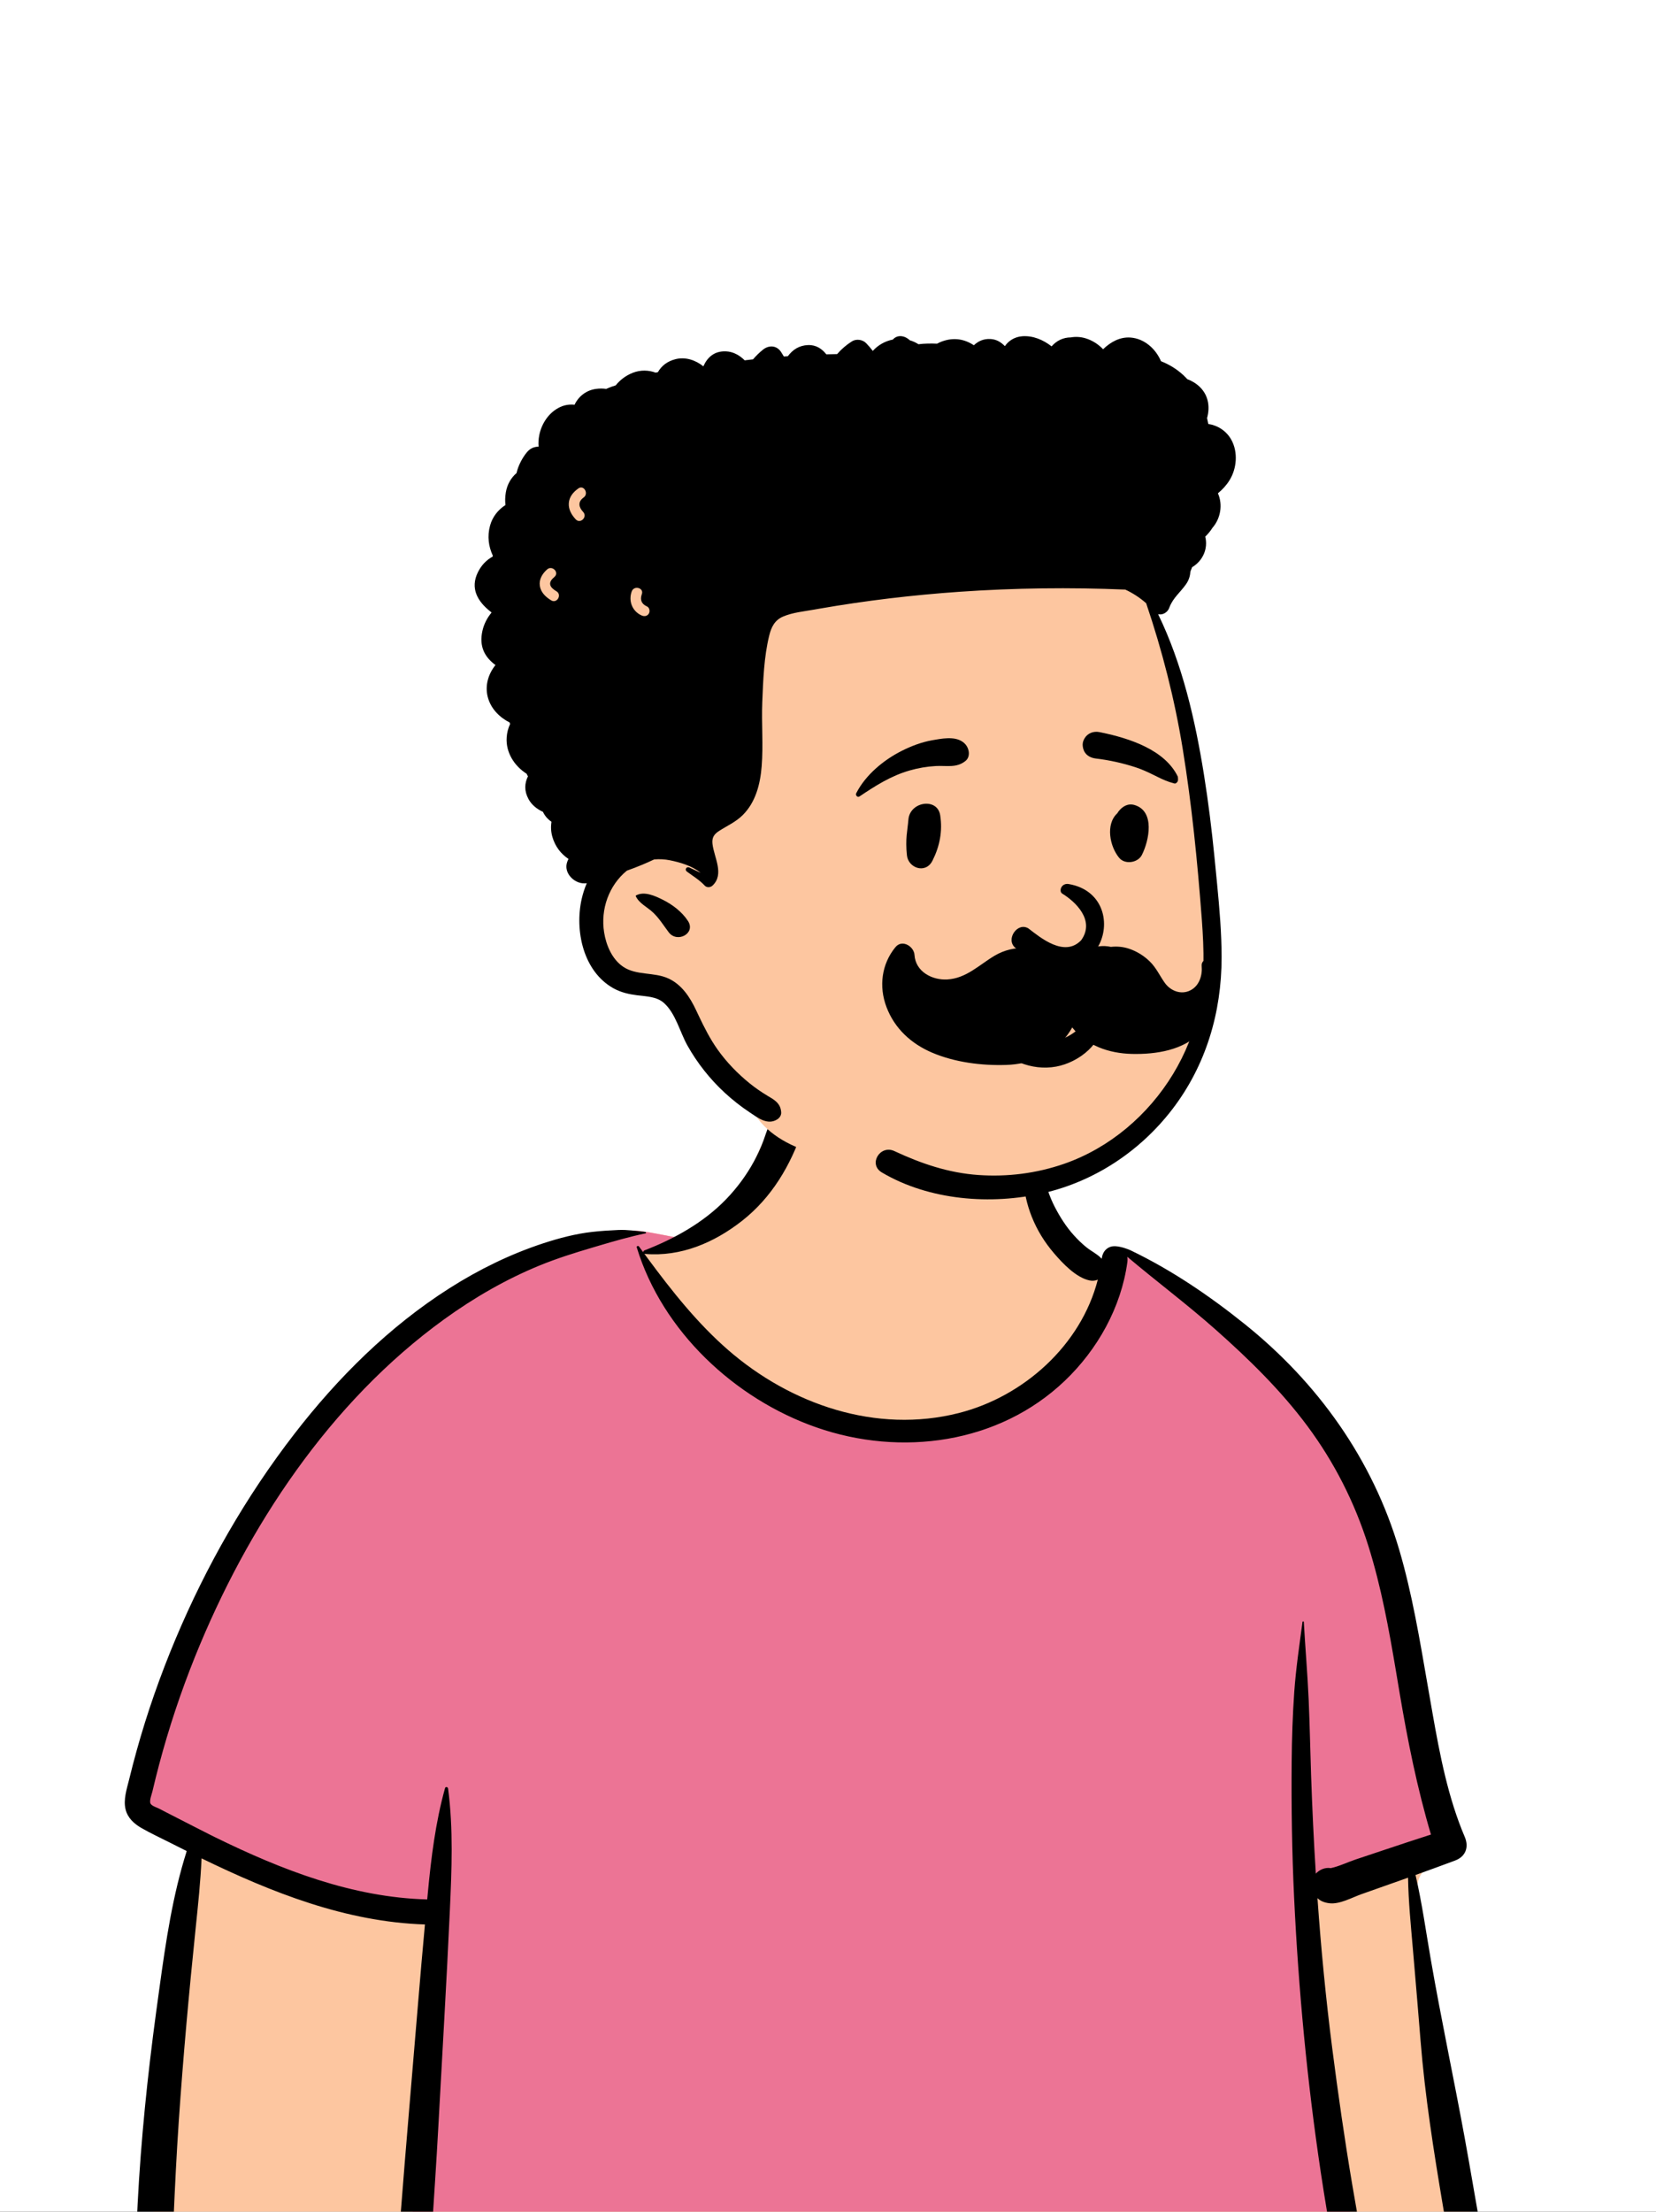 <svg width="200" height="267" viewBox="0 0 200 267" fill="none" xmlns="http://www.w3.org/2000/svg">
<rect x="0" y="0" width="200" height="267" fill="#333333" stroke="none"/>
<g clip-path="url(#clip0_2016_14130)">
<rect width="200" height="267" fill="white"/>
<path fill-rule="evenodd" clip-rule="evenodd" d="M174.636 251.934C173.785 247.123 173.004 242.299 172.295 237.465C171.958 235.169 171.629 232.872 171.334 230.571C171.127 228.959 170.812 227.115 171.909 225.921C173.452 224.241 174.853 222.802 175.042 220.395C175.22 218.13 174.454 215.66 173.975 213.462C172.971 208.851 171.722 204.297 170.341 199.787C168.938 195.204 167.399 190.664 165.838 186.133C164.379 181.897 162.977 177.622 161.076 173.558C157.47 165.845 151.369 160.133 143.828 156.318C141.953 155.37 138.127 151.984 136.168 151.226C134.367 150.528 134.373 152.564 132.601 151.797C131.183 151.184 129.864 150.367 129.07 148.998C128.209 147.512 126.048 145.433 125.719 143.703C125.022 140.036 125.777 136.914 123.161 134.154C120.838 131.703 117.716 130.024 114.486 129.123C107.38 127.14 97.903 128.526 93.615 135.132C91.567 138.287 90.852 142.1 88.089 144.674C85.676 146.922 86.216 148.459 83.091 149.618C82.914 149.683 78.116 148.654 77.939 148.72C74.521 147.988 71.253 150.037 68.117 151.226C63.441 152.998 58.989 155.304 54.806 158.046C46.373 163.574 39.15 170.752 33.194 178.874C27.19 187.064 22.532 196.244 19.215 205.838C18.409 208.168 17.685 210.527 17.047 212.908C16.69 214.241 16.308 215.624 16.743 216.989C17.099 218.105 17.89 218.936 18.82 219.606C20.079 220.514 22.606 221.104 22.557 222.931C22.52 224.32 22.049 225.781 21.819 227.153C21.545 228.788 21.32 230.431 21.096 232.073C20.073 239.544 19.277 247.057 18.925 254.592C18.579 262.011 18.291 269.581 18.806 276.998C18.84 277.487 18.985 277.936 19.221 278.315C19.001 278.399 18.984 278.809 19.257 278.867C19.449 278.907 19.64 278.948 19.831 278.988C20.229 279.289 20.725 279.474 21.295 279.492C21.682 279.504 22.069 279.521 22.455 279.541C26.533 280.394 30.61 281.199 34.741 281.809C39.762 282.551 44.798 283.155 49.85 283.647C60.231 284.656 70.53 284.321 80.924 283.777C91.302 283.234 101.675 283.107 112.064 283.377C122.462 283.648 132.856 284.1 143.257 284.285C154.876 284.492 166.478 284.174 178.064 283.25C179.652 283.124 180.635 281.86 180.322 280.281C178.445 270.825 176.318 261.431 174.636 251.934Z" fill="#FDC6A0"/>
<path fill-rule="evenodd" clip-rule="evenodd" d="M68.117 151.226L68.344 151.138C71.411 149.939 74.603 148.005 77.939 148.72C78.057 148.676 80.228 149.119 81.715 149.399L80.304 150.873L77.813 151.352C86.406 165.54 96.569 172.634 108.302 172.634C120.035 172.634 128.938 165.54 135.011 151.352L135.84 151.123C135.943 151.147 136.052 151.18 136.168 151.226C138.127 151.984 141.953 155.37 143.828 156.318C151.369 160.132 157.47 165.845 161.076 173.558C162.913 177.487 164.285 181.612 165.693 185.709L165.838 186.133C167.399 190.664 168.938 195.204 170.341 199.786C171.662 204.101 172.863 208.455 173.843 212.86L173.975 213.462C174.454 215.66 175.22 218.129 175.042 220.395C174.975 221.252 174.754 221.987 174.427 222.653L157.431 228.771L165.528 284.017C158.111 284.335 150.688 284.417 143.257 284.285C132.856 284.1 122.462 283.648 112.064 283.377C101.989 283.115 91.931 283.226 81.868 283.729L79.312 283.86C69.464 284.352 59.694 284.604 49.85 283.646L49.179 283.581V283.581L49.179 275.499L52.637 230.501L35.114 227.201L17.912 218.843C17.392 218.323 16.975 217.716 16.743 216.988C16.34 215.725 16.638 214.445 16.968 213.204L17.047 212.908C17.685 210.527 18.409 208.168 19.215 205.838C22.532 196.244 27.19 187.064 33.194 178.874C39.15 170.752 46.373 163.573 54.806 158.046C58.989 155.304 63.441 152.998 68.117 151.226Z" fill="#EC7495"/>
<path fill-rule="evenodd" clip-rule="evenodd" d="M74.698 148.487C75.772 148.44 76.868 148.614 77.94 148.72C78.033 148.729 78.069 148.873 77.963 148.895C76.045 149.296 74.147 149.844 72.263 150.401L71.456 150.64C69.332 151.269 67.269 151.918 65.212 152.756C61.113 154.428 57.219 156.684 53.636 159.275C39.838 169.256 29.851 184.366 23.549 200.01C21.838 204.259 20.388 208.613 19.213 213.041C18.927 214.118 18.659 215.199 18.404 216.284C18.329 216.602 18.003 217.417 18.182 217.742C18.34 218.03 18.954 218.208 19.239 218.357L20.203 218.857C22.083 219.826 25.214 221.419 25.528 221.575L26.017 221.816C34.027 225.744 42.584 229.075 51.597 229.305L51.668 228.535V228.535C52.07 224.278 52.597 219.999 53.748 215.873C53.81 215.651 54.092 215.726 54.118 215.923C54.759 220.808 54.554 225.73 54.33 230.637C53.934 239.328 53.408 248.015 52.941 256.702C52.707 261.048 52.404 265.391 52.131 269.735C51.857 274.087 51.769 278.544 51.144 282.861C51.005 283.823 49.878 284.346 49.025 284.245C48.081 284.132 47.355 283.301 47.351 282.347C47.339 279.833 47.655 277.288 47.831 274.78C47.998 272.397 48.176 270.015 48.36 267.633C49.03 258.94 49.801 250.257 50.514 241.568C50.767 238.486 51.039 235.407 51.321 232.328C41.773 232.02 32.853 228.482 24.343 224.349C24.22 227.146 23.923 229.939 23.635 232.725C22.831 240.499 22.122 248.271 21.592 256.07C21.324 260.009 21.129 263.953 20.959 267.897C20.875 269.836 20.807 271.774 20.755 273.714C20.738 274.36 20.722 275.007 20.708 275.654L20.679 277.135C20.655 278.073 20.56 278.943 19.77 279.626C18.969 280.32 17.886 280.357 17.092 279.626C16.03 278.647 16.218 277.314 16.249 276C16.275 274.891 16.307 273.783 16.343 272.675C16.417 270.459 16.51 268.243 16.624 266.028C17.023 258.285 17.819 250.573 18.859 242.892L19.266 239.927C20.024 234.415 20.857 228.777 22.552 223.468C21.892 223.139 21.234 222.808 20.578 222.476C19.415 221.887 18.212 221.334 17.081 220.684C16.184 220.168 15.411 219.46 15.161 218.416C14.883 217.252 15.308 215.98 15.591 214.845L15.616 214.745C15.893 213.602 16.192 212.464 16.507 211.331C17.785 206.737 19.366 202.232 21.215 197.837C24.919 189.038 29.699 180.679 35.539 173.121C40.795 166.317 47.004 160.147 54.281 155.52C57.839 153.258 61.63 151.4 65.64 150.087C67.514 149.473 69.553 148.939 71.516 148.72C72.574 148.601 73.634 148.533 74.698 148.487ZM93.736 134.544C95.013 133.173 97.549 134.592 96.936 136.408C95.494 140.682 93.198 144.58 89.614 147.388C86.245 150.027 82.228 151.742 77.901 151.376C77.868 151.373 77.839 151.364 77.813 151.352L78.186 151.858C81.113 155.819 84.201 159.725 87.923 162.963C95.506 169.559 105.831 173.117 115.8 170.586C123.644 168.595 130.555 162.39 132.587 154.482C132.296 154.613 131.95 154.658 131.57 154.575C129.943 154.222 128.334 152.511 127.285 151.284C126.15 149.957 125.264 148.524 124.615 146.904C123.426 143.94 123.045 140.123 124.668 137.252C124.868 136.898 125.33 137.096 125.37 137.442L125.431 137.981C125.744 140.672 126.134 143.275 127.402 145.729C128.023 146.929 128.767 148.101 129.673 149.106C130.157 149.644 130.683 150.158 131.25 150.609C131.803 151.049 132.472 151.366 132.967 151.871L133.058 151.967L133.061 151.95C133.186 150.885 133.933 150.415 134.664 150.445C135.371 150.473 136.201 150.785 136.523 150.934L136.554 150.948C141.487 153.317 146.031 156.405 150.307 159.831C159.15 166.917 165.775 176.179 168.986 187.086C170.561 192.44 171.465 197.956 172.42 203.446L173.007 206.81C173.898 211.878 174.893 217.047 176.904 221.762C177.424 222.981 177.023 224.125 175.748 224.605C174.155 225.204 172.557 225.784 170.956 226.356C171.742 229.73 172.221 233.221 172.81 236.611C174.062 243.818 175.596 250.979 176.911 258.176C177.584 261.856 178.191 265.549 178.862 269.229C179.186 271.001 179.524 272.771 179.852 274.543C180.029 275.498 180.189 276.456 180.358 277.413L180.387 277.572C180.484 278.076 180.605 278.598 180.467 279.103C180.308 279.679 179.859 280.086 179.458 280.499C179.128 280.839 178.65 280.841 178.246 280.656L178.113 280.594C177.39 280.256 176.824 279.919 176.568 279.103C176.405 278.587 176.347 278.005 176.241 277.473C176.037 276.454 175.845 275.433 175.662 274.409C175.298 272.36 174.942 270.31 174.595 268.258L174.271 266.337C173.157 259.715 172.1 253.054 171.565 246.362C171.328 243.394 171.077 240.428 170.823 237.461L170.633 235.236C170.392 232.42 170.098 229.533 170.056 226.678L169.099 227.018V227.018L164.427 228.67V228.67C163.269 229.08 161.795 229.919 160.548 229.766C159.938 229.691 159.473 229.499 159.114 229.15C159.544 235.223 160.126 241.285 160.902 247.316C161.608 252.804 162.391 258.285 163.315 263.74C163.773 266.442 164.244 269.141 164.755 271.832C165.01 273.179 165.274 274.523 165.545 275.866C165.681 276.536 165.842 277.206 165.948 277.882C166.069 278.655 165.856 279.131 165.424 279.768C165.069 280.29 164.359 280.559 163.784 280.198C163.022 279.72 162.625 279.305 162.401 278.434C162.197 277.643 162.073 276.817 161.915 276.016C161.625 274.537 161.343 273.056 161.072 271.574C160.504 268.473 159.981 265.364 159.514 262.246C157.867 251.263 156.822 240.187 156.294 229.093C156.034 223.62 155.953 218.142 155.999 212.663C156.023 209.854 156.115 207.038 156.313 204.236C156.514 201.401 156.933 198.622 157.306 195.813C157.319 195.714 157.459 195.709 157.465 195.813C157.641 198.962 157.919 202.107 158.055 205.264C158.184 208.276 158.241 211.293 158.344 214.307C158.48 218.268 158.667 222.231 158.916 226.192C159.366 225.7 160.045 225.415 160.724 225.526C161.708 225.32 162.766 224.804 163.704 224.49L167.24 223.309V223.309C169.098 222.688 170.957 222.071 172.822 221.473C171.154 215.861 170.012 210.165 169.037 204.386L168.602 201.788C167.74 196.672 166.812 191.554 165.252 186.6C163.613 181.392 161.159 176.55 157.904 172.165C154.696 167.844 150.792 164.039 146.773 160.48C143.332 157.433 139.651 154.682 136.141 151.719C136.178 151.915 136.186 152.131 136.154 152.369C135.407 157.832 132.559 162.92 128.588 166.704C120.612 174.307 108.805 175.884 98.596 172.319C88.721 168.871 79.989 160.704 76.905 150.597C76.852 150.425 77.084 150.356 77.176 150.483C77.347 150.718 77.519 150.952 77.692 151.187C77.68 151.094 77.728 150.992 77.843 150.948C81.442 149.557 84.977 147.586 87.675 144.797C88.99 143.437 90.137 141.897 91.043 140.235C91.477 139.44 91.867 138.616 92.178 137.764L92.257 137.544C92.634 136.477 92.949 135.389 93.736 134.544Z" fill="black"/>
<path fill-rule="evenodd" clip-rule="evenodd" d="M144.623 91.317C143.84 85.057 141.382 78.41 138.796 72.573C132.983 60.233 119.675 58.535 107.744 55.99C95.971 54.272 83.504 52.721 71.908 56.149C65.389 57.75 62.843 65.533 63.872 71.675C64.459 75.502 66.197 79.125 67.679 82.672C70.624 89.956 72.493 97.755 72.496 105.642C72.294 110.796 71.569 116.678 77.477 118.861C83.099 121.664 83.574 129.262 90.613 133.572C93.46 139.353 101.213 139.861 106.794 141.202C110.321 141.879 113.888 142.377 117.465 142.699C127.822 144.029 136.107 141.021 141.529 131.771C145.157 126.143 147.859 119.643 147.191 112.821C146.526 105.637 145.419 98.491 144.623 91.317Z" fill="#FDC6A0"/>
<path fill-rule="evenodd" clip-rule="evenodd" d="M107.833 40.993C108.425 40.322 109.335 40.552 109.888 41.083C110.248 41.189 110.597 41.347 110.926 41.557C111.67 41.461 112.45 41.461 113.18 41.488C113.357 41.388 113.547 41.3 113.754 41.224C115.229 40.683 116.536 40.958 117.614 41.682C118.134 41.189 118.789 40.88 119.626 40.927C120.373 40.969 120.906 41.321 121.362 41.786C121.817 41.128 122.553 40.658 123.47 40.593C124.751 40.502 125.983 41.017 127.003 41.814C127.598 41.13 128.409 40.737 129.313 40.733C129.907 40.625 130.534 40.668 131.101 40.839C131.924 41.089 132.647 41.556 133.223 42.161C134.133 41.287 135.248 40.658 136.533 40.75C138.196 40.87 139.575 42.096 140.216 43.606C141.342 44.058 142.381 44.703 143.25 45.622C143.296 45.67 143.34 45.721 143.387 45.772C143.855 45.945 144.295 46.19 144.683 46.514C145.912 47.539 146.187 49.023 145.78 50.476C145.837 50.709 145.885 50.946 145.929 51.182C147.08 51.358 148.126 52.024 148.721 53.108C149.534 54.596 149.374 56.557 148.493 57.977C148.114 58.588 147.633 59.103 147.093 59.553C147.704 60.944 147.411 62.604 146.426 63.728C146.186 64.116 145.892 64.466 145.56 64.783C145.926 66.221 145.275 67.704 143.977 68.473L143.866 68.751C143.847 68.798 143.828 68.844 143.808 68.889C143.794 68.949 143.776 69.006 143.759 69.064C143.728 69.574 143.56 70.074 143.228 70.546C142.547 71.513 141.702 72.143 141.255 73.272L141.21 73.391C141.017 73.925 140.396 74.301 139.866 74.137C142.807 80.19 144.348 86.925 145.407 93.526C145.934 96.819 146.341 100.124 146.672 103.441L146.996 106.744C147.281 109.68 147.534 112.626 147.536 115.572C147.54 122.236 145.638 128.646 141.557 133.949C137.697 138.962 132.234 142.595 126.064 144.026C119.693 145.502 112.219 144.92 106.506 141.543C104.821 140.55 106.297 138.161 108.011 138.96C111.255 140.474 114.553 141.598 118.149 141.85C121.655 142.097 125.17 141.657 128.494 140.507C133.995 138.603 138.675 134.615 141.683 129.648C143.165 127.201 144.239 124.544 144.81 121.737C145.521 118.239 145.414 114.623 145.153 111.08L145.135 110.838C144.618 104.011 143.937 97.142 142.837 90.384C141.864 84.407 140.368 78.551 138.426 72.825C137.666 72.154 136.815 71.599 135.904 71.177C129.236 70.897 122.557 70.979 115.898 71.44C110.219 71.836 104.567 72.506 98.958 73.482L98.357 73.588C97.116 73.809 95.737 73.936 94.567 74.437C93.563 74.868 93.156 75.697 92.903 76.716C92.267 79.292 92.17 82.112 92.062 84.753C91.957 87.336 92.195 89.94 91.989 92.514C91.814 94.668 91.263 96.872 89.671 98.43C88.839 99.245 87.814 99.691 86.853 100.311C86.231 100.71 85.967 101.122 86.047 101.862C86.22 103.481 87.521 105.52 86.06 106.907C85.803 107.15 85.358 107.182 85.105 106.907C84.502 106.25 83.669 105.749 82.955 105.218C82.655 104.999 82.904 104.572 83.244 104.724C83.691 104.925 84.146 105.161 84.612 105.368C83.583 104.519 82.12 104.102 80.901 103.855C80.288 103.732 79.643 103.696 79.004 103.754C78.532 103.98 78.049 104.189 77.566 104.394C76.953 104.652 76.333 104.886 75.709 105.108C73.544 106.877 72.511 109.754 72.962 112.567C73.208 114.12 73.923 115.809 75.27 116.716C76.866 117.79 79.004 117.329 80.728 118.126C82.343 118.871 83.326 120.379 84.061 121.938L84.368 122.588C85.051 124.025 85.753 125.425 86.686 126.734C87.766 128.249 89.088 129.61 90.53 130.779C91.229 131.345 91.975 131.854 92.745 132.317L92.956 132.442C93.736 132.901 94.295 133.338 94.347 134.308C94.364 134.647 94.151 134.955 93.877 135.131C92.697 135.881 91.522 134.942 90.54 134.287C89.48 133.581 88.466 132.787 87.528 131.92C85.744 130.276 84.201 128.323 83.014 126.203C82.109 124.589 81.595 122.317 80.166 121.065C79.293 120.302 78.059 120.296 76.969 120.156C75.955 120.026 74.996 119.814 74.094 119.313C70.424 117.27 69.386 112.322 70.257 108.499C70.404 107.854 70.611 107.226 70.866 106.622C69.5 106.85 67.965 105.434 68.52 104.005C68.562 103.897 68.61 103.796 68.657 103.692C67.757 103.098 67.046 102.198 66.709 101.021C66.536 100.412 66.511 99.797 66.601 99.203C66.165 98.91 65.804 98.506 65.573 98.009C64.847 97.673 64.204 97.17 63.821 96.452C63.289 95.46 63.357 94.547 63.761 93.725C63.705 93.622 63.65 93.516 63.597 93.408C62.111 92.463 61.074 90.836 61.192 89.031C61.23 88.433 61.377 87.894 61.605 87.408C61.586 87.347 61.567 87.283 61.55 87.222C60.306 86.588 59.277 85.546 58.91 84.155C58.544 82.756 58.976 81.361 59.84 80.287C58.575 79.36 57.814 78.064 58.276 76.105C58.464 75.308 58.841 74.583 59.351 73.972C59.349 73.953 59.345 73.934 59.341 73.915L59.222 73.823C57.661 72.588 56.763 71.013 57.721 69.077C58.151 68.207 58.765 67.6 59.486 67.201L59.522 67.086V67.086C59.005 65.977 58.83 64.745 59.187 63.449C59.478 62.382 60.167 61.532 61.048 60.968C60.989 60.49 60.998 59.981 61.093 59.429C61.251 58.497 61.712 57.684 62.387 57.107C62.412 56.984 62.444 56.864 62.48 56.743C62.707 56.005 63.133 55.205 63.627 54.61C64.034 54.118 64.489 53.938 65.045 53.919C65.012 53.465 65.035 53.004 65.128 52.537C65.412 51.096 66.327 49.741 67.683 49.126C68.239 48.874 68.825 48.8 69.391 48.862C69.871 47.847 70.809 47.112 71.963 46.953C72.412 46.89 72.829 46.894 73.213 46.951C73.43 46.85 73.655 46.759 73.891 46.676C74.047 46.621 74.206 46.571 74.364 46.52C74.897 45.856 75.599 45.326 76.419 45.007C77.366 44.637 78.329 44.675 79.183 44.986L79.455 44.928V44.928C79.881 44.189 80.56 43.616 81.603 43.356C82.788 43.062 84.005 43.472 84.936 44.218C84.941 44.218 84.945 44.218 84.951 44.216C85.438 43.123 86.271 42.363 87.669 42.415C88.539 42.449 89.326 42.883 89.933 43.5C90.27 43.457 90.608 43.419 90.947 43.382C91.305 42.961 91.704 42.568 92.144 42.215C92.865 41.636 93.804 41.682 94.335 42.498C94.451 42.675 94.558 42.855 94.666 43.035L95.153 43.001V43.001C95.726 42.225 96.508 41.701 97.579 41.659C98.562 41.619 99.262 42.101 99.795 42.775C100.229 42.764 100.666 42.756 101.102 42.749C101.61 42.16 102.209 41.64 102.892 41.209C103.415 40.879 104.187 40.991 104.61 41.431C104.897 41.73 105.163 42.042 105.411 42.364C106.049 41.647 106.912 41.174 107.833 40.993ZM76.805 108.107C77.79 107.545 79.114 108.154 80.067 108.632C81.228 109.213 82.381 110.09 83.092 111.189C84.059 112.685 81.785 113.894 80.766 112.552C80.14 111.726 79.641 110.893 78.882 110.17C78.188 109.507 77.182 109.063 76.784 108.188C76.769 108.158 76.773 108.124 76.805 108.107ZM77.497 71.787L77.515 71.734C77.795 70.966 76.573 70.635 76.296 71.397C75.875 72.551 76.36 73.806 77.497 74.304C77.812 74.442 78.172 74.394 78.362 74.077C78.522 73.809 78.448 73.346 78.135 73.209C77.496 72.929 77.281 72.434 77.497 71.787V71.787ZM66.97 69.64C67.582 69.099 66.684 68.204 66.076 68.743C65.507 69.246 65.086 69.928 65.196 70.714C65.307 71.514 65.909 72.079 66.568 72.478C67.266 72.901 67.903 71.805 67.206 71.383L67.128 71.335C66.836 71.153 66.494 70.903 66.444 70.545C66.392 70.164 66.713 69.867 66.97 69.64ZM70.442 60.093L70.485 60.061C71.142 59.591 70.511 58.49 69.847 58.966C69.237 59.402 68.749 59.968 68.697 60.749C68.647 61.508 69.032 62.167 69.536 62.701C70.097 63.295 70.99 62.397 70.431 61.804C69.886 61.226 69.779 60.596 70.442 60.093V60.093Z" fill="black"/>
<path fill-rule="evenodd" clip-rule="evenodd" d="M123.152 128.274C121.732 127.695 120.465 126.728 119.538 125.493C119.216 125.063 119.133 124.61 119.2 124.195C119.276 123.729 119.552 123.306 119.928 123.023C120.305 122.739 120.777 122.598 121.233 122.67C121.63 122.732 122.024 122.949 122.337 123.399L122.402 123.489C122.953 124.235 123.67 124.846 124.488 125.241C125.276 125.621 126.158 125.798 127.07 125.695C128.808 125.499 130.005 124.559 131.278 123.282C131.436 123.121 131.594 122.955 131.752 122.786C131.852 122.633 131.991 122.534 132.146 122.483C132.317 122.425 132.511 122.429 132.689 122.491C132.86 122.55 133.013 122.664 133.116 122.815C133.213 122.958 133.269 123.135 133.251 123.339C133.134 124.661 132.443 125.842 131.461 126.769C130.37 127.799 128.924 128.511 127.563 128.761C126.064 129.036 124.536 128.839 123.152 128.274V128.274ZM128.271 107.866C129.866 108.836 132.297 111.098 130.581 113.503C128.56 115.624 125.652 113.193 124.219 112.093C122.89 111.241 121.396 113.433 122.629 114.428C132.987 122.099 137.19 108.12 129.078 106.726C128.184 106.572 127.853 107.566 128.271 107.866ZM109.711 98.943C109.887 96.754 113.219 96.257 113.551 98.423C113.847 100.363 113.498 102.145 112.624 103.892C111.79 105.561 109.692 104.783 109.533 103.263C109.32 101.226 109.601 100.304 109.711 98.943ZM135.076 97.974C135.541 97.365 136.212 96.95 137.015 97.184C139.526 97.918 138.786 101.485 137.904 103.22C137.425 104.163 135.876 104.402 135.176 103.572C134.036 102.219 133.489 99.516 134.94 98.183C134.979 98.114 135.023 98.044 135.076 97.974ZM112.589 89.365L112.986 89.296C114.213 89.084 115.738 88.88 116.606 89.867C117.067 90.39 117.225 91.362 116.606 91.863C115.518 92.745 114.314 92.403 113.01 92.478C111.935 92.539 110.902 92.717 109.867 93.013C107.595 93.663 105.744 94.849 103.804 96.15C103.55 96.321 103.29 95.996 103.411 95.757C104.531 93.563 106.701 91.76 108.875 90.662C110.036 90.075 111.305 89.588 112.589 89.365ZM132.787 88.382L133.091 88.445C136.395 89.135 140.687 90.515 142.251 93.761C142.311 94.221 142.248 94.319 142.197 94.383L142.18 94.405C142.137 94.46 142.104 94.535 141.905 94.598C141.85 94.584 141.794 94.57 141.737 94.556C141.02 94.368 140.453 94.109 139.904 93.84L139.308 93.546C138.617 93.208 137.92 92.881 137.181 92.64C135.605 92.126 133.983 91.763 132.337 91.57C131.98 91.528 131.636 91.407 131.365 91.201C131.108 91.005 130.911 90.733 130.821 90.372C130.705 89.906 130.739 89.552 130.989 89.131C131.177 88.815 131.447 88.595 131.756 88.469C132.071 88.341 132.43 88.311 132.787 88.382Z" fill="black"/>
<path fill-rule="evenodd" clip-rule="evenodd" d="M146.773 116.395C146.491 115.554 145.042 115.627 145.131 116.618C145.234 117.749 144.846 119.012 143.762 119.561C142.628 120.136 141.351 119.619 140.658 118.632C140.056 117.774 139.641 116.841 138.884 116.093C138.18 115.397 137.323 114.861 136.386 114.542C135.657 114.294 134.9 114.228 134.165 114.31C132.336 113.896 130.216 114.837 129.076 116.264C129.002 116.356 128.934 116.45 128.868 116.546C128.755 116.392 128.637 116.239 128.511 116.089C128.188 115.702 127.787 115.619 127.425 115.724C125.363 114.19 122.473 113.987 120.131 115.371C118.255 116.481 116.702 118.116 114.395 118.243C112.567 118.344 110.577 117.3 110.448 115.291C110.38 114.242 108.951 113.367 108.149 114.339C106.464 116.381 106.127 119.094 107.059 121.564C108.043 124.17 110.048 126.005 112.587 127.085C115.328 128.251 118.541 128.656 121.506 128.564C124.463 128.472 127.151 127.334 128.933 124.915C129.146 124.626 129.333 124.333 129.497 124.036C131.227 126.24 133.939 127.167 136.702 127.233C139.592 127.302 143.008 126.795 145.052 124.55C147.021 122.385 147.701 119.167 146.773 116.395" fill="black"/>
</g>
<defs>
<clipPath id="clip0_2016_14130">
<rect width="200" height="267" fill="white"/>
</clipPath>
</defs>
</svg>
